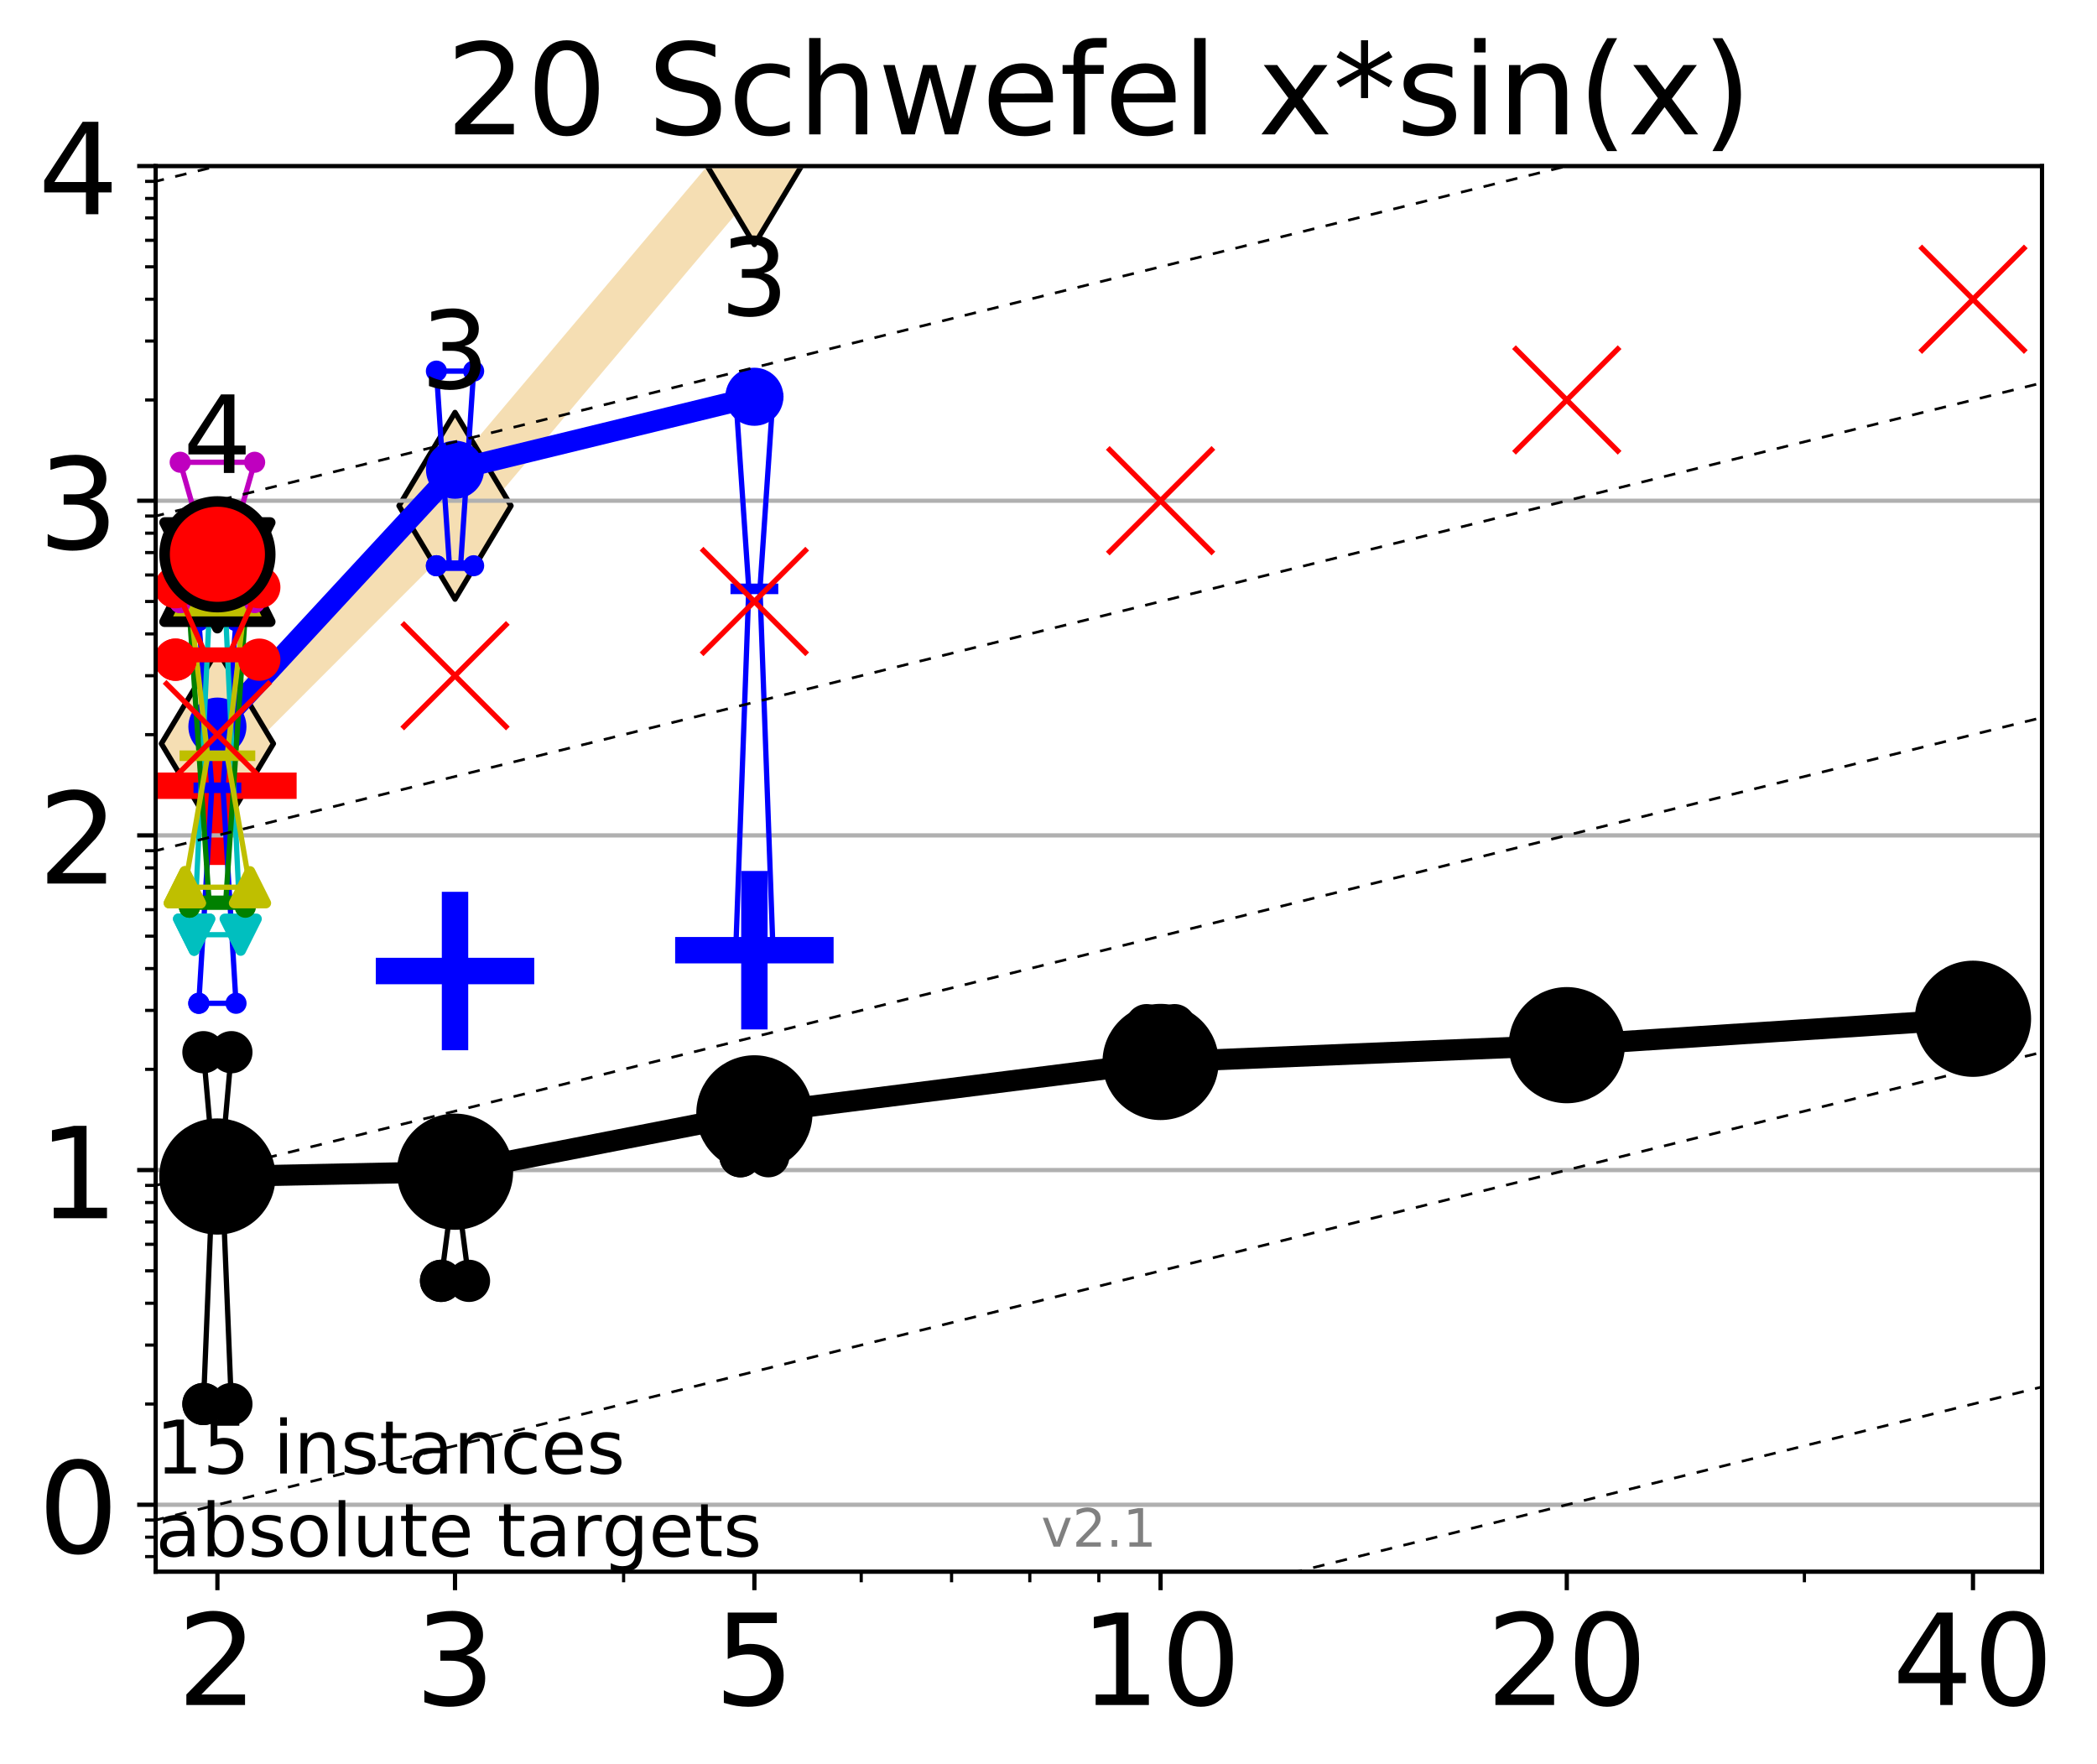 <?xml version="1.0" encoding="utf-8" standalone="no"?>
<!DOCTYPE svg PUBLIC "-//W3C//DTD SVG 1.1//EN"
  "http://www.w3.org/Graphics/SVG/1.1/DTD/svg11.dtd">
<!-- Created with matplotlib (http://matplotlib.org/) -->
<svg height="334pt" version="1.1" viewBox="0 0 397 334" width="397pt" xmlns="http://www.w3.org/2000/svg" xmlns:xlink="http://www.w3.org/1999/xlink">
 <defs>
  <style type="text/css">
*{stroke-linecap:butt;stroke-linejoin:round;}
  </style>
 </defs>
 <g id="figure_1">
  <g id="patch_1">
   <path d="M 0 334.976 
L 397.29 334.976 
L 397.29 0 
L 0 0 
z
" style="fill:#ffffff;"/>
  </g>
  <g id="axes_1">
   <g id="patch_2">
    <path d="M 29.47 297.548 
L 386.59 297.548 
L 386.59 31.436 
L 29.47 31.436 
z
" style="fill:#ffffff;"/>
   </g>
   <g id="line2d_1">
    <path clip-path="url(#p711be4e622)" d="M 41.159 140.786 
L 86.144 95.758 
L 142.818 28.611 
L 192.149 -1 
" style="fill:none;stroke:#f5deb3;stroke-linecap:square;stroke-width:10;"/>
    <defs>
     <path d="M -0 17.678 
L 10.607 0 
L 0 -17.678 
L -10.607 -0 
z
" id="m82780ec9e7" style="stroke:#000000;stroke-linejoin:miter;"/>
    </defs>
    <g clip-path="url(#p711be4e622)">
     <use style="fill:#f5deb3;stroke:#000000;stroke-linejoin:miter;" x="41.159" xlink:href="#m82780ec9e7" y="140.786"/>
     <use style="fill:#f5deb3;stroke:#000000;stroke-linejoin:miter;" x="86.144" xlink:href="#m82780ec9e7" y="95.758"/>
     <use style="fill:#f5deb3;stroke:#000000;stroke-linejoin:miter;" x="142.818" xlink:href="#m82780ec9e7" y="28.611"/>
     <use style="fill:#f5deb3;stroke:#000000;stroke-linejoin:miter;" x="192.149" xlink:href="#m82780ec9e7" y="-1"/>
    </g>
   </g>
   <g id="line2d_2">
    <defs>
     <path d="M -15 0 
L 15 0 
M 0 15 
L 0 -15 
" id="mf7fb0035e1" style="stroke:#ff0000;stroke-width:5;"/>
    </defs>
    <g clip-path="url(#p711be4e622)">
     <use style="fill:#ff0000;stroke:#ff0000;stroke-width:5;" x="41.159" xlink:href="#mf7fb0035e1" y="148.751"/>
    </g>
   </g>
   <g id="line2d_3">
    <defs>
     <path d="M -15 0 
L 15 0 
M 0 15 
L 0 -15 
" id="mbab2734f6f" style="stroke:#0000ff;stroke-width:5;"/>
    </defs>
    <g clip-path="url(#p711be4e622)">
     <use style="fill:#0000ff;stroke:#0000ff;stroke-width:5;" x="86.144" xlink:href="#mbab2734f6f" y="183.832"/>
    </g>
   </g>
   <g id="line2d_4">
    <g clip-path="url(#p711be4e622)">
     <use style="fill:#0000ff;stroke:#0000ff;stroke-width:5;" x="142.818" xlink:href="#mbab2734f6f" y="179.885"/>
    </g>
   </g>
   <g id="matplotlib.axis_1">
    <g id="xtick_1">
     <g id="line2d_5">
      <defs>
       <path d="M 0 0 
L 0 3.5 
" id="m89df84e143" style="stroke:#000000;stroke-width:0.8;"/>
      </defs>
      <g>
       <use style="stroke:#000000;stroke-width:0.8;" x="41.159" xlink:href="#m89df84e143" y="297.548"/>
      </g>
     </g>
     <g id="text_1">
      <!-- 2 -->
      <defs>
       <path d="M 19.188 8.297 
L 53.609 8.297 
L 53.609 0 
L 7.328 0 
L 7.328 8.297 
Q 12.938 14.109 22.625 23.891 
Q 32.328 33.688 34.812 36.531 
Q 39.547 41.844 41.422 45.531 
Q 43.312 49.219 43.312 52.781 
Q 43.312 58.594 39.234 62.25 
Q 35.156 65.922 28.609 65.922 
Q 23.969 65.922 18.812 64.312 
Q 13.672 62.703 7.812 59.422 
L 7.812 69.391 
Q 13.766 71.781 18.938 73 
Q 24.125 74.219 28.422 74.219 
Q 39.75 74.219 46.484 68.547 
Q 53.219 62.891 53.219 53.422 
Q 53.219 48.922 51.531 44.891 
Q 49.859 40.875 45.406 35.406 
Q 44.188 33.984 37.641 27.219 
Q 31.109 20.453 19.188 8.297 
" id="DejaVuSans-32"/>
      </defs>
      <g transform="translate(33.524 322.784)scale(0.24 -0.24)">
       <use xlink:href="#DejaVuSans-32"/>
      </g>
     </g>
    </g>
    <g id="xtick_2">
     <g id="line2d_6">
      <g>
       <use style="stroke:#000000;stroke-width:0.8;" x="86.144" xlink:href="#m89df84e143" y="297.548"/>
      </g>
     </g>
     <g id="text_2">
      <!-- 3 -->
      <defs>
       <path d="M 40.578 39.312 
Q 47.656 37.797 51.625 33 
Q 55.609 28.219 55.609 21.188 
Q 55.609 10.406 48.188 4.484 
Q 40.766 -1.422 27.094 -1.422 
Q 22.516 -1.422 17.656 -0.516 
Q 12.797 0.391 7.625 2.203 
L 7.625 11.719 
Q 11.719 9.328 16.594 8.109 
Q 21.484 6.891 26.812 6.891 
Q 36.078 6.891 40.938 10.547 
Q 45.797 14.203 45.797 21.188 
Q 45.797 27.641 41.281 31.266 
Q 36.766 34.906 28.719 34.906 
L 20.219 34.906 
L 20.219 43.016 
L 29.109 43.016 
Q 36.375 43.016 40.234 45.922 
Q 44.094 48.828 44.094 54.297 
Q 44.094 59.906 40.109 62.906 
Q 36.141 65.922 28.719 65.922 
Q 24.656 65.922 20.016 65.031 
Q 15.375 64.156 9.812 62.312 
L 9.812 71.094 
Q 15.438 72.656 20.344 73.438 
Q 25.25 74.219 29.594 74.219 
Q 40.828 74.219 47.359 69.109 
Q 53.906 64.016 53.906 55.328 
Q 53.906 49.266 50.438 45.094 
Q 46.969 40.922 40.578 39.312 
" id="DejaVuSans-33"/>
      </defs>
      <g transform="translate(78.509 322.784)scale(0.24 -0.24)">
       <use xlink:href="#DejaVuSans-33"/>
      </g>
     </g>
    </g>
    <g id="xtick_3">
     <g id="line2d_7">
      <g>
       <use style="stroke:#000000;stroke-width:0.8;" x="142.818" xlink:href="#m89df84e143" y="297.548"/>
      </g>
     </g>
     <g id="text_3">
      <!-- 5 -->
      <defs>
       <path d="M 10.797 72.906 
L 49.516 72.906 
L 49.516 64.594 
L 19.828 64.594 
L 19.828 46.734 
Q 21.969 47.469 24.109 47.828 
Q 26.266 48.188 28.422 48.188 
Q 40.625 48.188 47.75 41.5 
Q 54.891 34.812 54.891 23.391 
Q 54.891 11.625 47.562 5.094 
Q 40.234 -1.422 26.906 -1.422 
Q 22.312 -1.422 17.547 -0.641 
Q 12.797 0.141 7.719 1.703 
L 7.719 11.625 
Q 12.109 9.234 16.797 8.062 
Q 21.484 6.891 26.703 6.891 
Q 35.156 6.891 40.078 11.328 
Q 45.016 15.766 45.016 23.391 
Q 45.016 31 40.078 35.438 
Q 35.156 39.891 26.703 39.891 
Q 22.75 39.891 18.812 39.016 
Q 14.891 38.141 10.797 36.281 
z
" id="DejaVuSans-35"/>
      </defs>
      <g transform="translate(135.183 322.784)scale(0.24 -0.24)">
       <use xlink:href="#DejaVuSans-35"/>
      </g>
     </g>
    </g>
    <g id="xtick_4">
     <g id="line2d_8">
      <g>
       <use style="stroke:#000000;stroke-width:0.8;" x="219.719" xlink:href="#m89df84e143" y="297.548"/>
      </g>
     </g>
     <g id="text_4">
      <!-- 10 -->
      <defs>
       <path d="M 12.406 8.297 
L 28.516 8.297 
L 28.516 63.922 
L 10.984 60.406 
L 10.984 69.391 
L 28.422 72.906 
L 38.281 72.906 
L 38.281 8.297 
L 54.391 8.297 
L 54.391 0 
L 12.406 0 
z
" id="DejaVuSans-31"/>
       <path d="M 31.781 66.406 
Q 24.172 66.406 20.328 58.906 
Q 16.5 51.422 16.5 36.375 
Q 16.5 21.391 20.328 13.891 
Q 24.172 6.391 31.781 6.391 
Q 39.453 6.391 43.281 13.891 
Q 47.125 21.391 47.125 36.375 
Q 47.125 51.422 43.281 58.906 
Q 39.453 66.406 31.781 66.406 
M 31.781 74.219 
Q 44.047 74.219 50.516 64.516 
Q 56.984 54.828 56.984 36.375 
Q 56.984 17.969 50.516 8.266 
Q 44.047 -1.422 31.781 -1.422 
Q 19.531 -1.422 13.062 8.266 
Q 6.594 17.969 6.594 36.375 
Q 6.594 54.828 13.062 64.516 
Q 19.531 74.219 31.781 74.219 
" id="DejaVuSans-30"/>
      </defs>
      <g transform="translate(204.449 322.784)scale(0.24 -0.24)">
       <use xlink:href="#DejaVuSans-31"/>
       <use x="63.623" xlink:href="#DejaVuSans-30"/>
      </g>
     </g>
    </g>
    <g id="xtick_5">
     <g id="line2d_9">
      <g>
       <use style="stroke:#000000;stroke-width:0.8;" x="296.621" xlink:href="#m89df84e143" y="297.548"/>
      </g>
     </g>
     <g id="text_5">
      <!-- 20 -->
      <g transform="translate(281.351 322.784)scale(0.24 -0.24)">
       <use xlink:href="#DejaVuSans-32"/>
       <use x="63.623" xlink:href="#DejaVuSans-30"/>
      </g>
     </g>
    </g>
    <g id="xtick_6">
     <g id="line2d_10">
      <g>
       <use style="stroke:#000000;stroke-width:0.8;" x="373.522" xlink:href="#m89df84e143" y="297.548"/>
      </g>
     </g>
     <g id="text_6">
      <!-- 40 -->
      <defs>
       <path d="M 37.797 64.312 
L 12.891 25.391 
L 37.797 25.391 
z
M 35.203 72.906 
L 47.609 72.906 
L 47.609 25.391 
L 58.016 25.391 
L 58.016 17.188 
L 47.609 17.188 
L 47.609 0 
L 37.797 0 
L 37.797 17.188 
L 4.891 17.188 
L 4.891 26.703 
z
" id="DejaVuSans-34"/>
      </defs>
      <g transform="translate(358.252 322.784)scale(0.24 -0.24)">
       <use xlink:href="#DejaVuSans-34"/>
       <use x="63.623" xlink:href="#DejaVuSans-30"/>
      </g>
     </g>
    </g>
    <g id="xtick_7">
     <g id="line2d_11">
      <defs>
       <path d="M 0 0 
L 0 2 
" id="m597a321d2a" style="stroke:#000000;stroke-width:0.6;"/>
      </defs>
      <g>
       <use style="stroke:#000000;stroke-width:0.6;" x="41.159" xlink:href="#m597a321d2a" y="297.548"/>
      </g>
     </g>
    </g>
    <g id="xtick_8">
     <g id="line2d_12">
      <g>
       <use style="stroke:#000000;stroke-width:0.6;" x="86.144" xlink:href="#m597a321d2a" y="297.548"/>
      </g>
     </g>
    </g>
    <g id="xtick_9">
     <g id="line2d_13">
      <g>
       <use style="stroke:#000000;stroke-width:0.6;" x="118.061" xlink:href="#m597a321d2a" y="297.548"/>
      </g>
     </g>
    </g>
    <g id="xtick_10">
     <g id="line2d_14">
      <g>
       <use style="stroke:#000000;stroke-width:0.6;" x="142.818" xlink:href="#m597a321d2a" y="297.548"/>
      </g>
     </g>
    </g>
    <g id="xtick_11">
     <g id="line2d_15">
      <g>
       <use style="stroke:#000000;stroke-width:0.6;" x="163.045" xlink:href="#m597a321d2a" y="297.548"/>
      </g>
     </g>
    </g>
    <g id="xtick_12">
     <g id="line2d_16">
      <g>
       <use style="stroke:#000000;stroke-width:0.6;" x="180.148" xlink:href="#m597a321d2a" y="297.548"/>
      </g>
     </g>
    </g>
    <g id="xtick_13">
     <g id="line2d_17">
      <g>
       <use style="stroke:#000000;stroke-width:0.6;" x="194.962" xlink:href="#m597a321d2a" y="297.548"/>
      </g>
     </g>
    </g>
    <g id="xtick_14">
     <g id="line2d_18">
      <g>
       <use style="stroke:#000000;stroke-width:0.6;" x="208.03" xlink:href="#m597a321d2a" y="297.548"/>
      </g>
     </g>
    </g>
    <g id="xtick_15">
     <g id="line2d_19">
      <g>
       <use style="stroke:#000000;stroke-width:0.6;" x="296.621" xlink:href="#m597a321d2a" y="297.548"/>
      </g>
     </g>
    </g>
    <g id="xtick_16">
     <g id="line2d_20">
      <g>
       <use style="stroke:#000000;stroke-width:0.6;" x="341.605" xlink:href="#m597a321d2a" y="297.548"/>
      </g>
     </g>
    </g>
    <g id="xtick_17">
     <g id="line2d_21">
      <g>
       <use style="stroke:#000000;stroke-width:0.6;" x="373.522" xlink:href="#m597a321d2a" y="297.548"/>
      </g>
     </g>
    </g>
   </g>
   <g id="matplotlib.axis_2">
    <g id="ytick_1">
     <g id="line2d_22">
      <path clip-path="url(#p711be4e622)" d="M 29.47 284.876 
L 386.59 284.876 
" style="fill:none;stroke:#b0b0b0;stroke-linecap:square;stroke-width:0.8;"/>
     </g>
     <g id="line2d_23">
      <defs>
       <path d="M 0 0 
L -3.5 0 
" id="m78b305fa85" style="stroke:#000000;stroke-width:0.8;"/>
      </defs>
      <g>
       <use style="stroke:#000000;stroke-width:0.8;" x="29.47" xlink:href="#m78b305fa85" y="284.876"/>
      </g>
     </g>
     <g id="text_7">
      <!-- 0 -->
      <g transform="translate(7.2 293.994)scale(0.24 -0.24)">
       <use xlink:href="#DejaVuSans-30"/>
      </g>
     </g>
    </g>
    <g id="ytick_2">
     <g id="line2d_24">
      <path clip-path="url(#p711be4e622)" d="M 29.47 221.516 
L 386.59 221.516 
" style="fill:none;stroke:#b0b0b0;stroke-linecap:square;stroke-width:0.8;"/>
     </g>
     <g id="line2d_25">
      <g>
       <use style="stroke:#000000;stroke-width:0.8;" x="29.47" xlink:href="#m78b305fa85" y="221.516"/>
      </g>
     </g>
     <g id="text_8">
      <!-- 1 -->
      <g transform="translate(7.2 230.634)scale(0.24 -0.24)">
       <use xlink:href="#DejaVuSans-31"/>
      </g>
     </g>
    </g>
    <g id="ytick_3">
     <g id="line2d_26">
      <path clip-path="url(#p711be4e622)" d="M 29.47 158.156 
L 386.59 158.156 
" style="fill:none;stroke:#b0b0b0;stroke-linecap:square;stroke-width:0.8;"/>
     </g>
     <g id="line2d_27">
      <g>
       <use style="stroke:#000000;stroke-width:0.8;" x="29.47" xlink:href="#m78b305fa85" y="158.156"/>
      </g>
     </g>
     <g id="text_9">
      <!-- 2 -->
      <g transform="translate(7.2 167.274)scale(0.24 -0.24)">
       <use xlink:href="#DejaVuSans-32"/>
      </g>
     </g>
    </g>
    <g id="ytick_4">
     <g id="line2d_28">
      <path clip-path="url(#p711be4e622)" d="M 29.47 94.796 
L 386.59 94.796 
" style="fill:none;stroke:#b0b0b0;stroke-linecap:square;stroke-width:0.8;"/>
     </g>
     <g id="line2d_29">
      <g>
       <use style="stroke:#000000;stroke-width:0.8;" x="29.47" xlink:href="#m78b305fa85" y="94.796"/>
      </g>
     </g>
     <g id="text_10">
      <!-- 3 -->
      <g transform="translate(7.2 103.914)scale(0.24 -0.24)">
       <use xlink:href="#DejaVuSans-33"/>
      </g>
     </g>
    </g>
    <g id="ytick_5">
     <g id="line2d_30">
      <path clip-path="url(#p711be4e622)" d="M 29.47 31.436 
L 386.59 31.436 
" style="fill:none;stroke:#b0b0b0;stroke-linecap:square;stroke-width:0.8;"/>
     </g>
     <g id="line2d_31">
      <g>
       <use style="stroke:#000000;stroke-width:0.8;" x="29.47" xlink:href="#m78b305fa85" y="31.436"/>
      </g>
     </g>
     <g id="text_11">
      <!-- 4 -->
      <g transform="translate(7.2 40.554)scale(0.24 -0.24)">
       <use xlink:href="#DejaVuSans-34"/>
      </g>
     </g>
    </g>
    <g id="ytick_6">
     <g id="line2d_32">
      <defs>
       <path d="M 0 0 
L -2 0 
" id="me314eaecdb" style="stroke:#000000;stroke-width:0.6;"/>
      </defs>
      <g>
       <use style="stroke:#000000;stroke-width:0.6;" x="29.47" xlink:href="#me314eaecdb" y="294.691"/>
      </g>
     </g>
    </g>
    <g id="ytick_7">
     <g id="line2d_33">
      <g>
       <use style="stroke:#000000;stroke-width:0.6;" x="29.47" xlink:href="#me314eaecdb" y="291.016"/>
      </g>
     </g>
    </g>
    <g id="ytick_8">
     <g id="line2d_34">
      <g>
       <use style="stroke:#000000;stroke-width:0.6;" x="29.47" xlink:href="#me314eaecdb" y="287.775"/>
      </g>
     </g>
    </g>
    <g id="ytick_9">
     <g id="line2d_35">
      <g>
       <use style="stroke:#000000;stroke-width:0.6;" x="29.47" xlink:href="#me314eaecdb" y="265.803"/>
      </g>
     </g>
    </g>
    <g id="ytick_10">
     <g id="line2d_36">
      <g>
       <use style="stroke:#000000;stroke-width:0.6;" x="29.47" xlink:href="#me314eaecdb" y="254.646"/>
      </g>
     </g>
    </g>
    <g id="ytick_11">
     <g id="line2d_37">
      <g>
       <use style="stroke:#000000;stroke-width:0.6;" x="29.47" xlink:href="#me314eaecdb" y="246.73"/>
      </g>
     </g>
    </g>
    <g id="ytick_12">
     <g id="line2d_38">
      <g>
       <use style="stroke:#000000;stroke-width:0.6;" x="29.47" xlink:href="#me314eaecdb" y="240.59"/>
      </g>
     </g>
    </g>
    <g id="ytick_13">
     <g id="line2d_39">
      <g>
       <use style="stroke:#000000;stroke-width:0.6;" x="29.47" xlink:href="#me314eaecdb" y="235.573"/>
      </g>
     </g>
    </g>
    <g id="ytick_14">
     <g id="line2d_40">
      <g>
       <use style="stroke:#000000;stroke-width:0.6;" x="29.47" xlink:href="#me314eaecdb" y="231.331"/>
      </g>
     </g>
    </g>
    <g id="ytick_15">
     <g id="line2d_41">
      <g>
       <use style="stroke:#000000;stroke-width:0.6;" x="29.47" xlink:href="#me314eaecdb" y="227.656"/>
      </g>
     </g>
    </g>
    <g id="ytick_16">
     <g id="line2d_42">
      <g>
       <use style="stroke:#000000;stroke-width:0.6;" x="29.47" xlink:href="#me314eaecdb" y="224.415"/>
      </g>
     </g>
    </g>
    <g id="ytick_17">
     <g id="line2d_43">
      <g>
       <use style="stroke:#000000;stroke-width:0.6;" x="29.47" xlink:href="#me314eaecdb" y="202.443"/>
      </g>
     </g>
    </g>
    <g id="ytick_18">
     <g id="line2d_44">
      <g>
       <use style="stroke:#000000;stroke-width:0.6;" x="29.47" xlink:href="#me314eaecdb" y="191.286"/>
      </g>
     </g>
    </g>
    <g id="ytick_19">
     <g id="line2d_45">
      <g>
       <use style="stroke:#000000;stroke-width:0.6;" x="29.47" xlink:href="#me314eaecdb" y="183.37"/>
      </g>
     </g>
    </g>
    <g id="ytick_20">
     <g id="line2d_46">
      <g>
       <use style="stroke:#000000;stroke-width:0.6;" x="29.47" xlink:href="#me314eaecdb" y="177.23"/>
      </g>
     </g>
    </g>
    <g id="ytick_21">
     <g id="line2d_47">
      <g>
       <use style="stroke:#000000;stroke-width:0.6;" x="29.47" xlink:href="#me314eaecdb" y="172.213"/>
      </g>
     </g>
    </g>
    <g id="ytick_22">
     <g id="line2d_48">
      <g>
       <use style="stroke:#000000;stroke-width:0.6;" x="29.47" xlink:href="#me314eaecdb" y="167.971"/>
      </g>
     </g>
    </g>
    <g id="ytick_23">
     <g id="line2d_49">
      <g>
       <use style="stroke:#000000;stroke-width:0.6;" x="29.47" xlink:href="#me314eaecdb" y="164.296"/>
      </g>
     </g>
    </g>
    <g id="ytick_24">
     <g id="line2d_50">
      <g>
       <use style="stroke:#000000;stroke-width:0.6;" x="29.47" xlink:href="#me314eaecdb" y="161.055"/>
      </g>
     </g>
    </g>
    <g id="ytick_25">
     <g id="line2d_51">
      <g>
       <use style="stroke:#000000;stroke-width:0.6;" x="29.47" xlink:href="#me314eaecdb" y="139.083"/>
      </g>
     </g>
    </g>
    <g id="ytick_26">
     <g id="line2d_52">
      <g>
       <use style="stroke:#000000;stroke-width:0.6;" x="29.47" xlink:href="#me314eaecdb" y="127.926"/>
      </g>
     </g>
    </g>
    <g id="ytick_27">
     <g id="line2d_53">
      <g>
       <use style="stroke:#000000;stroke-width:0.6;" x="29.47" xlink:href="#me314eaecdb" y="120.01"/>
      </g>
     </g>
    </g>
    <g id="ytick_28">
     <g id="line2d_54">
      <g>
       <use style="stroke:#000000;stroke-width:0.6;" x="29.47" xlink:href="#me314eaecdb" y="113.87"/>
      </g>
     </g>
    </g>
    <g id="ytick_29">
     <g id="line2d_55">
      <g>
       <use style="stroke:#000000;stroke-width:0.6;" x="29.47" xlink:href="#me314eaecdb" y="108.853"/>
      </g>
     </g>
    </g>
    <g id="ytick_30">
     <g id="line2d_56">
      <g>
       <use style="stroke:#000000;stroke-width:0.6;" x="29.47" xlink:href="#me314eaecdb" y="104.611"/>
      </g>
     </g>
    </g>
    <g id="ytick_31">
     <g id="line2d_57">
      <g>
       <use style="stroke:#000000;stroke-width:0.6;" x="29.47" xlink:href="#me314eaecdb" y="100.936"/>
      </g>
     </g>
    </g>
    <g id="ytick_32">
     <g id="line2d_58">
      <g>
       <use style="stroke:#000000;stroke-width:0.6;" x="29.47" xlink:href="#me314eaecdb" y="97.695"/>
      </g>
     </g>
    </g>
    <g id="ytick_33">
     <g id="line2d_59">
      <g>
       <use style="stroke:#000000;stroke-width:0.6;" x="29.47" xlink:href="#me314eaecdb" y="75.723"/>
      </g>
     </g>
    </g>
    <g id="ytick_34">
     <g id="line2d_60">
      <g>
       <use style="stroke:#000000;stroke-width:0.6;" x="29.47" xlink:href="#me314eaecdb" y="64.566"/>
      </g>
     </g>
    </g>
    <g id="ytick_35">
     <g id="line2d_61">
      <g>
       <use style="stroke:#000000;stroke-width:0.6;" x="29.47" xlink:href="#me314eaecdb" y="56.65"/>
      </g>
     </g>
    </g>
    <g id="ytick_36">
     <g id="line2d_62">
      <g>
       <use style="stroke:#000000;stroke-width:0.6;" x="29.47" xlink:href="#me314eaecdb" y="50.51"/>
      </g>
     </g>
    </g>
    <g id="ytick_37">
     <g id="line2d_63">
      <g>
       <use style="stroke:#000000;stroke-width:0.6;" x="29.47" xlink:href="#me314eaecdb" y="45.493"/>
      </g>
     </g>
    </g>
    <g id="ytick_38">
     <g id="line2d_64">
      <g>
       <use style="stroke:#000000;stroke-width:0.6;" x="29.47" xlink:href="#me314eaecdb" y="41.251"/>
      </g>
     </g>
    </g>
    <g id="ytick_39">
     <g id="line2d_65">
      <g>
       <use style="stroke:#000000;stroke-width:0.6;" x="29.47" xlink:href="#me314eaecdb" y="37.576"/>
      </g>
     </g>
    </g>
    <g id="ytick_40">
     <g id="line2d_66">
      <g>
       <use style="stroke:#000000;stroke-width:0.6;" x="29.47" xlink:href="#me314eaecdb" y="34.335"/>
      </g>
     </g>
    </g>
   </g>
   <g id="line2d_67">
    <path clip-path="url(#p711be4e622)" d="M 38.516 265.803 
L 40.366 220.174 
L 38.516 199.202 
L 43.803 199.202 
L 41.952 220.174 
L 43.803 265.803 
L 38.516 265.803 
" style="fill:none;stroke:#000000;stroke-linecap:square;"/>
   </g>
   <g id="line2d_68">
    <path clip-path="url(#p711be4e622)" d="M 38.516 265.803 
L 43.803 265.803 
L 43.803 199.202 
L 38.516 199.202 
L 38.516 265.803 
" style="fill:none;"/>
    <defs>
     <path d="M 0 3 
C 0.796 3 1.559 2.684 2.121 2.121 
C 2.684 1.559 3 0.796 3 0 
C 3 -0.796 2.684 -1.559 2.121 -2.121 
C 1.559 -2.684 0.796 -3 0 -3 
C -0.796 -3 -1.559 -2.684 -2.121 -2.121 
C -2.684 -1.559 -3 -0.796 -3 0 
C -3 0.796 -2.684 1.559 -2.121 2.121 
C -1.559 2.684 -0.796 3 0 3 
z
" id="me9f31a9ca2" style="stroke:#000000;stroke-width:2;"/>
    </defs>
    <g clip-path="url(#p711be4e622)">
     <use style="stroke:#000000;stroke-width:2;" x="38.516" xlink:href="#me9f31a9ca2" y="265.803"/>
     <use style="stroke:#000000;stroke-width:2;" x="43.803" xlink:href="#me9f31a9ca2" y="265.803"/>
     <use style="stroke:#000000;stroke-width:2;" x="43.803" xlink:href="#me9f31a9ca2" y="199.202"/>
     <use style="stroke:#000000;stroke-width:2;" x="38.516" xlink:href="#me9f31a9ca2" y="199.202"/>
     <use style="stroke:#000000;stroke-width:2;" x="38.516" xlink:href="#me9f31a9ca2" y="265.803"/>
    </g>
   </g>
   <g id="line2d_69">
    <path clip-path="url(#p711be4e622)" d="M 38.516 220.174 
L 43.803 220.174 
" style="fill:none;stroke:#000000;stroke-linecap:square;stroke-width:2;"/>
   </g>
   <g id="line2d_70">
    <path clip-path="url(#p711be4e622)" d="M 83.5 242.488 
L 85.351 228.236 
L 83.5 219.74 
L 88.787 219.74 
L 86.937 228.236 
L 88.787 242.488 
L 83.5 242.488 
" style="fill:none;stroke:#000000;stroke-linecap:square;"/>
   </g>
   <g id="line2d_71">
    <path clip-path="url(#p711be4e622)" d="M 83.5 242.488 
L 88.787 242.488 
L 88.787 219.74 
L 83.5 219.74 
L 83.5 242.488 
" style="fill:none;"/>
    <g clip-path="url(#p711be4e622)">
     <use style="stroke:#000000;stroke-width:2;" x="83.5" xlink:href="#me9f31a9ca2" y="242.488"/>
     <use style="stroke:#000000;stroke-width:2;" x="88.787" xlink:href="#me9f31a9ca2" y="242.488"/>
     <use style="stroke:#000000;stroke-width:2;" x="88.787" xlink:href="#me9f31a9ca2" y="219.74"/>
     <use style="stroke:#000000;stroke-width:2;" x="83.5" xlink:href="#me9f31a9ca2" y="219.74"/>
     <use style="stroke:#000000;stroke-width:2;" x="83.5" xlink:href="#me9f31a9ca2" y="242.488"/>
    </g>
   </g>
   <g id="line2d_72">
    <path clip-path="url(#p711be4e622)" d="M 83.5 228.236 
L 88.787 228.236 
" style="fill:none;stroke:#000000;stroke-linecap:square;stroke-width:2;"/>
   </g>
   <g id="line2d_73">
    <path clip-path="url(#p711be4e622)" d="M 140.174 218.894 
L 142.025 215.597 
L 140.174 212.654 
L 145.461 212.654 
L 143.611 215.597 
L 145.461 218.894 
L 140.174 218.894 
" style="fill:none;stroke:#000000;stroke-linecap:square;"/>
   </g>
   <g id="line2d_74">
    <path clip-path="url(#p711be4e622)" d="M 140.174 218.894 
L 145.461 218.894 
L 145.461 212.654 
L 140.174 212.654 
L 140.174 218.894 
" style="fill:none;"/>
    <g clip-path="url(#p711be4e622)">
     <use style="stroke:#000000;stroke-width:2;" x="140.174" xlink:href="#me9f31a9ca2" y="218.894"/>
     <use style="stroke:#000000;stroke-width:2;" x="145.461" xlink:href="#me9f31a9ca2" y="218.894"/>
     <use style="stroke:#000000;stroke-width:2;" x="145.461" xlink:href="#me9f31a9ca2" y="212.654"/>
     <use style="stroke:#000000;stroke-width:2;" x="140.174" xlink:href="#me9f31a9ca2" y="212.654"/>
     <use style="stroke:#000000;stroke-width:2;" x="140.174" xlink:href="#me9f31a9ca2" y="218.894"/>
    </g>
   </g>
   <g id="line2d_75">
    <path clip-path="url(#p711be4e622)" d="M 140.174 215.597 
L 145.461 215.597 
" style="fill:none;stroke:#000000;stroke-linecap:square;stroke-width:2;"/>
   </g>
   <g id="line2d_76">
    <path clip-path="url(#p711be4e622)" d="M 217.076 204.887 
L 218.926 198.597 
L 217.076 194.083 
L 222.363 194.083 
L 220.512 198.597 
L 222.363 204.887 
L 217.076 204.887 
" style="fill:none;stroke:#000000;stroke-linecap:square;"/>
   </g>
   <g id="line2d_77">
    <path clip-path="url(#p711be4e622)" d="M 217.076 204.887 
L 222.363 204.887 
L 222.363 194.083 
L 217.076 194.083 
L 217.076 204.887 
" style="fill:none;"/>
    <g clip-path="url(#p711be4e622)">
     <use style="stroke:#000000;stroke-width:2;" x="217.076" xlink:href="#me9f31a9ca2" y="204.887"/>
     <use style="stroke:#000000;stroke-width:2;" x="222.363" xlink:href="#me9f31a9ca2" y="204.887"/>
     <use style="stroke:#000000;stroke-width:2;" x="222.363" xlink:href="#me9f31a9ca2" y="194.083"/>
     <use style="stroke:#000000;stroke-width:2;" x="217.076" xlink:href="#me9f31a9ca2" y="194.083"/>
     <use style="stroke:#000000;stroke-width:2;" x="217.076" xlink:href="#me9f31a9ca2" y="204.887"/>
    </g>
   </g>
   <g id="line2d_78">
    <path clip-path="url(#p711be4e622)" d="M 217.076 198.597 
L 222.363 198.597 
" style="fill:none;stroke:#000000;stroke-linecap:square;stroke-width:2;"/>
   </g>
   <g id="line2d_79">
    <path clip-path="url(#p711be4e622)" d="M 293.977 199.946 
L 295.828 199.448 
L 293.977 196.635 
L 299.264 196.635 
L 297.414 199.448 
L 299.264 199.946 
L 293.977 199.946 
" style="fill:none;stroke:#000000;stroke-linecap:square;"/>
   </g>
   <g id="line2d_80">
    <path clip-path="url(#p711be4e622)" d="M 293.977 199.946 
L 299.264 199.946 
L 299.264 196.635 
L 293.977 196.635 
L 293.977 199.946 
" style="fill:none;"/>
    <g clip-path="url(#p711be4e622)">
     <use style="stroke:#000000;stroke-width:2;" x="293.977" xlink:href="#me9f31a9ca2" y="199.946"/>
     <use style="stroke:#000000;stroke-width:2;" x="299.264" xlink:href="#me9f31a9ca2" y="199.946"/>
     <use style="stroke:#000000;stroke-width:2;" x="299.264" xlink:href="#me9f31a9ca2" y="196.635"/>
     <use style="stroke:#000000;stroke-width:2;" x="293.977" xlink:href="#me9f31a9ca2" y="196.635"/>
     <use style="stroke:#000000;stroke-width:2;" x="293.977" xlink:href="#me9f31a9ca2" y="199.946"/>
    </g>
   </g>
   <g id="line2d_81">
    <path clip-path="url(#p711be4e622)" d="M 293.977 199.448 
L 299.264 199.448 
" style="fill:none;stroke:#000000;stroke-linecap:square;stroke-width:2;"/>
   </g>
   <g id="line2d_82">
    <path clip-path="url(#p711be4e622)" d="M 370.879 194.441 
L 372.729 191.171 
L 370.879 191.012 
L 376.166 191.012 
L 374.316 191.171 
L 376.166 194.441 
L 370.879 194.441 
" style="fill:none;stroke:#000000;stroke-linecap:square;"/>
   </g>
   <g id="line2d_83">
    <path clip-path="url(#p711be4e622)" d="M 370.879 194.441 
L 376.166 194.441 
L 376.166 191.012 
L 370.879 191.012 
L 370.879 194.441 
" style="fill:none;"/>
    <g clip-path="url(#p711be4e622)">
     <use style="stroke:#000000;stroke-width:2;" x="370.879" xlink:href="#me9f31a9ca2" y="194.441"/>
     <use style="stroke:#000000;stroke-width:2;" x="376.166" xlink:href="#me9f31a9ca2" y="194.441"/>
     <use style="stroke:#000000;stroke-width:2;" x="376.166" xlink:href="#me9f31a9ca2" y="191.012"/>
     <use style="stroke:#000000;stroke-width:2;" x="370.879" xlink:href="#me9f31a9ca2" y="191.012"/>
     <use style="stroke:#000000;stroke-width:2;" x="370.879" xlink:href="#me9f31a9ca2" y="194.441"/>
    </g>
   </g>
   <g id="line2d_84">
    <path clip-path="url(#p711be4e622)" d="M 370.879 191.171 
L 376.166 191.171 
" style="fill:none;stroke:#000000;stroke-linecap:square;stroke-width:2;"/>
   </g>
   <g id="line2d_85">
    <path clip-path="url(#p711be4e622)" d="M 41.159 222.735 
L 86.144 221.824 
" style="fill:none;stroke:#000000;stroke-linecap:square;stroke-width:4;"/>
   </g>
   <g id="line2d_86">
    <path clip-path="url(#p711be4e622)" d="M 86.144 221.824 
L 142.818 210.778 
" style="fill:none;stroke:#000000;stroke-linecap:square;stroke-width:4;"/>
   </g>
   <g id="line2d_87">
    <path clip-path="url(#p711be4e622)" d="M 142.818 210.778 
L 219.719 201.048 
" style="fill:none;stroke:#000000;stroke-linecap:square;stroke-width:4;"/>
   </g>
   <g id="line2d_88">
    <path clip-path="url(#p711be4e622)" d="M 219.719 201.048 
L 296.621 197.869 
" style="fill:none;stroke:#000000;stroke-linecap:square;stroke-width:4;"/>
   </g>
   <g id="line2d_89">
    <path clip-path="url(#p711be4e622)" d="M 296.621 197.869 
L 373.522 192.87 
" style="fill:none;stroke:#000000;stroke-linecap:square;stroke-width:4;"/>
   </g>
   <g id="line2d_90">
    <path clip-path="url(#p711be4e622)" d="M 41.159 222.735 
L 86.144 221.824 
L 142.818 210.778 
L 219.719 201.048 
L 296.621 197.869 
L 373.522 192.87 
" style="fill:none;"/>
    <defs>
     <path d="M 0 10 
C 2.652 10 5.196 8.946 7.071 7.071 
C 8.946 5.196 10 2.652 10 0 
C 10 -2.652 8.946 -5.196 7.071 -7.071 
C 5.196 -8.946 2.652 -10 0 -10 
C -2.652 -10 -5.196 -8.946 -7.071 -7.071 
C -8.946 -5.196 -10 -2.652 -10 0 
C -10 2.652 -8.946 5.196 -7.071 7.071 
C -5.196 8.946 -2.652 10 0 10 
z
" id="mb11b453ef3" style="stroke:#000000;stroke-width:2;"/>
    </defs>
    <g clip-path="url(#p711be4e622)">
     <use style="stroke:#000000;stroke-width:2;" x="41.159" xlink:href="#mb11b453ef3" y="222.735"/>
     <use style="stroke:#000000;stroke-width:2;" x="86.144" xlink:href="#mb11b453ef3" y="221.824"/>
     <use style="stroke:#000000;stroke-width:2;" x="142.818" xlink:href="#mb11b453ef3" y="210.778"/>
     <use style="stroke:#000000;stroke-width:2;" x="219.719" xlink:href="#mb11b453ef3" y="201.048"/>
     <use style="stroke:#000000;stroke-width:2;" x="296.621" xlink:href="#mb11b453ef3" y="197.869"/>
     <use style="stroke:#000000;stroke-width:2;" x="373.522" xlink:href="#mb11b453ef3" y="192.87"/>
    </g>
   </g>
   <g id="line2d_91">
    <path clip-path="url(#p711be4e622)" d="M 37.635 189.943 
L 40.102 149.144 
L 37.635 117.512 
L 44.684 117.512 
L 42.217 149.144 
L 44.684 189.943 
L 37.635 189.943 
" style="fill:none;stroke:#0000ff;stroke-linecap:square;"/>
   </g>
   <g id="line2d_92">
    <path clip-path="url(#p711be4e622)" d="M 37.635 189.943 
L 44.684 189.943 
L 44.684 117.512 
L 37.635 117.512 
L 37.635 189.943 
" style="fill:none;"/>
    <defs>
     <path d="M 0 1.5 
C 0.398 1.5 0.779 1.342 1.061 1.061 
C 1.342 0.779 1.5 0.398 1.5 0 
C 1.5 -0.398 1.342 -0.779 1.061 -1.061 
C 0.779 -1.342 0.398 -1.5 0 -1.5 
C -0.398 -1.5 -0.779 -1.342 -1.061 -1.061 
C -1.342 -0.779 -1.5 -0.398 -1.5 0 
C -1.5 0.398 -1.342 0.779 -1.061 1.061 
C -0.779 1.342 -0.398 1.5 0 1.5 
z
" id="m4a6566a2a8" style="stroke:#0000ff;"/>
    </defs>
    <g clip-path="url(#p711be4e622)">
     <use style="fill:#0000ff;stroke:#0000ff;" x="37.635" xlink:href="#m4a6566a2a8" y="189.943"/>
     <use style="fill:#0000ff;stroke:#0000ff;" x="44.684" xlink:href="#m4a6566a2a8" y="189.943"/>
     <use style="fill:#0000ff;stroke:#0000ff;" x="44.684" xlink:href="#m4a6566a2a8" y="117.512"/>
     <use style="fill:#0000ff;stroke:#0000ff;" x="37.635" xlink:href="#m4a6566a2a8" y="117.512"/>
     <use style="fill:#0000ff;stroke:#0000ff;" x="37.635" xlink:href="#m4a6566a2a8" y="189.943"/>
    </g>
   </g>
   <g id="line2d_93">
    <path clip-path="url(#p711be4e622)" d="M 37.635 149.144 
L 44.684 149.144 
" style="fill:none;stroke:#0000ff;stroke-linecap:square;stroke-width:2;"/>
   </g>
   <g id="line2d_94">
    <path clip-path="url(#p711be4e622)" d="M 82.619 107.105 
L 85.086 107.091 
L 82.619 70.259 
L 89.669 70.259 
L 87.201 107.091 
L 89.669 107.105 
L 82.619 107.105 
" style="fill:none;stroke:#0000ff;stroke-linecap:square;"/>
   </g>
   <g id="line2d_95">
    <path clip-path="url(#p711be4e622)" d="M 82.619 107.105 
L 89.669 107.105 
L 89.669 70.259 
L 82.619 70.259 
L 82.619 107.105 
" style="fill:none;"/>
    <g clip-path="url(#p711be4e622)">
     <use style="fill:#0000ff;stroke:#0000ff;" x="82.619" xlink:href="#m4a6566a2a8" y="107.105"/>
     <use style="fill:#0000ff;stroke:#0000ff;" x="89.669" xlink:href="#m4a6566a2a8" y="107.105"/>
     <use style="fill:#0000ff;stroke:#0000ff;" x="89.669" xlink:href="#m4a6566a2a8" y="70.259"/>
     <use style="fill:#0000ff;stroke:#0000ff;" x="82.619" xlink:href="#m4a6566a2a8" y="70.259"/>
     <use style="fill:#0000ff;stroke:#0000ff;" x="82.619" xlink:href="#m4a6566a2a8" y="107.105"/>
    </g>
   </g>
   <g id="line2d_96">
    <path clip-path="url(#p711be4e622)" d="M 82.619 107.091 
L 89.669 107.091 
" style="fill:none;stroke:#0000ff;stroke-linecap:square;stroke-width:2;"/>
   </g>
   <g id="line2d_97">
    <path clip-path="url(#p711be4e622)" d="M 139.293 179.885 
L 141.76 111.478 
L 139.293 75.105 
L 146.342 75.105 
L 143.875 111.478 
L 146.342 179.885 
L 139.293 179.885 
" style="fill:none;stroke:#0000ff;stroke-linecap:square;"/>
   </g>
   <g id="line2d_98">
    <path clip-path="url(#p711be4e622)" d="M 139.293 179.885 
L 146.342 179.885 
L 146.342 75.105 
L 139.293 75.105 
L 139.293 179.885 
" style="fill:none;"/>
    <g clip-path="url(#p711be4e622)">
     <use style="fill:#0000ff;stroke:#0000ff;" x="139.293" xlink:href="#m4a6566a2a8" y="179.885"/>
     <use style="fill:#0000ff;stroke:#0000ff;" x="146.342" xlink:href="#m4a6566a2a8" y="179.885"/>
     <use style="fill:#0000ff;stroke:#0000ff;" x="146.342" xlink:href="#m4a6566a2a8" y="75.105"/>
     <use style="fill:#0000ff;stroke:#0000ff;" x="139.293" xlink:href="#m4a6566a2a8" y="75.105"/>
     <use style="fill:#0000ff;stroke:#0000ff;" x="139.293" xlink:href="#m4a6566a2a8" y="179.885"/>
    </g>
   </g>
   <g id="line2d_99">
    <path clip-path="url(#p711be4e622)" d="M 139.293 111.478 
L 146.342 111.478 
" style="fill:none;stroke:#0000ff;stroke-linecap:square;stroke-width:2;"/>
   </g>
   <g id="line2d_100">
    <path clip-path="url(#p711be4e622)" d="M 41.159 137.561 
L 86.144 88.931 
" style="fill:none;stroke:#0000ff;stroke-linecap:square;stroke-width:4;"/>
   </g>
   <g id="line2d_101">
    <path clip-path="url(#p711be4e622)" d="M 86.144 88.931 
L 142.818 75.115 
" style="fill:none;stroke:#0000ff;stroke-linecap:square;stroke-width:4;"/>
   </g>
   <g id="line2d_102">
    <path clip-path="url(#p711be4e622)" d="M 41.159 137.561 
L 86.144 88.931 
L 142.818 75.115 
" style="fill:none;"/>
    <defs>
     <path d="M 0 5 
C 1.326 5 2.598 4.473 3.536 3.536 
C 4.473 2.598 5 1.326 5 0 
C 5 -1.326 4.473 -2.598 3.536 -3.536 
C 2.598 -4.473 1.326 -5 0 -5 
C -1.326 -5 -2.598 -4.473 -3.536 -3.536 
C -4.473 -2.598 -5 -1.326 -5 0 
C -5 1.326 -4.473 2.598 -3.536 3.536 
C -2.598 4.473 -1.326 5 0 5 
z
" id="m4e5f009366" style="stroke:#0000ff;"/>
    </defs>
    <g clip-path="url(#p711be4e622)">
     <use style="fill:#0000ff;stroke:#0000ff;" x="41.159" xlink:href="#m4e5f009366" y="137.561"/>
     <use style="fill:#0000ff;stroke:#0000ff;" x="86.144" xlink:href="#m4e5f009366" y="88.931"/>
     <use style="fill:#0000ff;stroke:#0000ff;" x="142.818" xlink:href="#m4e5f009366" y="75.115"/>
    </g>
   </g>
   <g id="line2d_103">
    <path clip-path="url(#p711be4e622)" d="M 36.753 176.956 
L 39.838 111.247 
L 36.753 106.65 
L 45.565 106.65 
L 42.481 111.247 
L 45.565 176.956 
L 36.753 176.956 
" style="fill:none;stroke:#00bfbf;stroke-linecap:square;"/>
   </g>
   <g id="line2d_104">
    <path clip-path="url(#p711be4e622)" d="M 36.753 176.956 
L 45.565 176.956 
L 45.565 106.65 
L 36.753 106.65 
L 36.753 176.956 
" style="fill:none;"/>
    <defs>
     <path d="M -0 3 
L 3 -3 
L -3 -3 
z
" id="mba9993ad36" style="stroke:#00bfbf;stroke-linejoin:miter;stroke-width:2;"/>
    </defs>
    <g clip-path="url(#p711be4e622)">
     <use style="fill:#00bfbf;stroke:#00bfbf;stroke-linejoin:miter;stroke-width:2;" x="36.753" xlink:href="#mba9993ad36" y="176.956"/>
     <use style="fill:#00bfbf;stroke:#00bfbf;stroke-linejoin:miter;stroke-width:2;" x="45.565" xlink:href="#mba9993ad36" y="176.956"/>
     <use style="fill:#00bfbf;stroke:#00bfbf;stroke-linejoin:miter;stroke-width:2;" x="45.565" xlink:href="#mba9993ad36" y="106.65"/>
     <use style="fill:#00bfbf;stroke:#00bfbf;stroke-linejoin:miter;stroke-width:2;" x="36.753" xlink:href="#mba9993ad36" y="106.65"/>
     <use style="fill:#00bfbf;stroke:#00bfbf;stroke-linejoin:miter;stroke-width:2;" x="36.753" xlink:href="#mba9993ad36" y="176.956"/>
    </g>
   </g>
   <g id="line2d_105">
    <path clip-path="url(#p711be4e622)" d="M 36.753 111.247 
L 45.565 111.247 
" style="fill:none;stroke:#00bfbf;stroke-linecap:square;stroke-width:2;"/>
   </g>
   <g id="line2d_106">
    <path clip-path="url(#p711be4e622)" d="M 41.159 108.921 
" style="fill:none;"/>
    <defs>
     <path d="M -0 10 
L 10 -10 
L -10 -10 
z
" id="m88b319a8f0" style="stroke:#000000;stroke-linejoin:miter;stroke-width:2;"/>
    </defs>
    <g clip-path="url(#p711be4e622)">
     <use style="fill:#00bfbf;stroke:#000000;stroke-linejoin:miter;stroke-width:2;" x="41.159" xlink:href="#m88b319a8f0" y="108.921"/>
    </g>
   </g>
   <g id="line2d_107">
    <path clip-path="url(#p711be4e622)" d="M 35.872 171.758 
L 39.573 170.544 
L 35.872 116.104 
L 46.446 116.104 
L 42.745 170.544 
L 46.446 171.758 
L 35.872 171.758 
" style="fill:none;stroke:#008000;stroke-linecap:square;"/>
   </g>
   <g id="line2d_108">
    <path clip-path="url(#p711be4e622)" d="M 35.872 171.758 
L 46.446 171.758 
L 46.446 116.104 
L 35.872 116.104 
L 35.872 171.758 
" style="fill:none;"/>
    <defs>
     <path d="M 0 1.5 
C 0.398 1.5 0.779 1.342 1.061 1.061 
C 1.342 0.779 1.5 0.398 1.5 0 
C 1.5 -0.398 1.342 -0.779 1.061 -1.061 
C 0.779 -1.342 0.398 -1.5 0 -1.5 
C -0.398 -1.5 -0.779 -1.342 -1.061 -1.061 
C -1.342 -0.779 -1.5 -0.398 -1.5 0 
C -1.5 0.398 -1.342 0.779 -1.061 1.061 
C -0.779 1.342 -0.398 1.5 0 1.5 
z
" id="m32e1f270d3" style="stroke:#008000;"/>
    </defs>
    <g clip-path="url(#p711be4e622)">
     <use style="fill:#008000;stroke:#008000;" x="35.872" xlink:href="#m32e1f270d3" y="171.758"/>
     <use style="fill:#008000;stroke:#008000;" x="46.446" xlink:href="#m32e1f270d3" y="171.758"/>
     <use style="fill:#008000;stroke:#008000;" x="46.446" xlink:href="#m32e1f270d3" y="116.104"/>
     <use style="fill:#008000;stroke:#008000;" x="35.872" xlink:href="#m32e1f270d3" y="116.104"/>
     <use style="fill:#008000;stroke:#008000;" x="35.872" xlink:href="#m32e1f270d3" y="171.758"/>
    </g>
   </g>
   <g id="line2d_109">
    <path clip-path="url(#p711be4e622)" d="M 35.872 170.544 
L 46.446 170.544 
" style="fill:none;stroke:#008000;stroke-linecap:square;stroke-width:2;"/>
   </g>
   <g id="line2d_110">
    <path clip-path="url(#p711be4e622)" d="M 41.159 108.33 
" style="fill:none;"/>
    <defs>
     <path d="M 0 5 
C 1.326 5 2.598 4.473 3.536 3.536 
C 4.473 2.598 5 1.326 5 0 
C 5 -1.326 4.473 -2.598 3.536 -3.536 
C 2.598 -4.473 1.326 -5 0 -5 
C -1.326 -5 -2.598 -4.473 -3.536 -3.536 
C -4.473 -2.598 -5 -1.326 -5 0 
C -5 1.326 -4.473 2.598 -3.536 3.536 
C -2.598 4.473 -1.326 5 0 5 
z
" id="me3c7afb1dd" style="stroke:#008000;"/>
    </defs>
    <g clip-path="url(#p711be4e622)">
     <use style="fill:#008000;stroke:#008000;" x="41.159" xlink:href="#me3c7afb1dd" y="108.33"/>
    </g>
   </g>
   <g id="line2d_111">
    <path clip-path="url(#p711be4e622)" d="M 34.991 167.971 
L 39.309 143.074 
L 34.991 105.591 
L 47.328 105.591 
L 43.01 143.074 
L 47.328 167.971 
L 34.991 167.971 
" style="fill:none;stroke:#bfbf00;stroke-linecap:square;"/>
   </g>
   <g id="line2d_112">
    <path clip-path="url(#p711be4e622)" d="M 34.991 167.971 
L 47.328 167.971 
L 47.328 105.591 
L 34.991 105.591 
L 34.991 167.971 
" style="fill:none;"/>
    <defs>
     <path d="M 0 -3 
L -3 3 
L 3 3 
z
" id="mda9cb8255b" style="stroke:#bfbf00;stroke-linejoin:miter;stroke-width:2;"/>
    </defs>
    <g clip-path="url(#p711be4e622)">
     <use style="fill:#bfbf00;stroke:#bfbf00;stroke-linejoin:miter;stroke-width:2;" x="34.991" xlink:href="#mda9cb8255b" y="167.971"/>
     <use style="fill:#bfbf00;stroke:#bfbf00;stroke-linejoin:miter;stroke-width:2;" x="47.328" xlink:href="#mda9cb8255b" y="167.971"/>
     <use style="fill:#bfbf00;stroke:#bfbf00;stroke-linejoin:miter;stroke-width:2;" x="47.328" xlink:href="#mda9cb8255b" y="105.591"/>
     <use style="fill:#bfbf00;stroke:#bfbf00;stroke-linejoin:miter;stroke-width:2;" x="34.991" xlink:href="#mda9cb8255b" y="105.591"/>
     <use style="fill:#bfbf00;stroke:#bfbf00;stroke-linejoin:miter;stroke-width:2;" x="34.991" xlink:href="#mda9cb8255b" y="167.971"/>
    </g>
   </g>
   <g id="line2d_113">
    <path clip-path="url(#p711be4e622)" d="M 34.991 143.074 
L 47.328 143.074 
" style="fill:none;stroke:#bfbf00;stroke-linecap:square;stroke-width:2;"/>
   </g>
   <g id="line2d_114">
    <path clip-path="url(#p711be4e622)" d="M 41.159 107.702 
" style="fill:none;"/>
    <defs>
     <path d="M 0 -10 
L -10 10 
L 10 10 
z
" id="m9b09b9cc9c" style="stroke:#000000;stroke-linejoin:miter;stroke-width:2;"/>
    </defs>
    <g clip-path="url(#p711be4e622)">
     <use style="fill:#bfbf00;stroke:#000000;stroke-linejoin:miter;stroke-width:2;" x="41.159" xlink:href="#m9b09b9cc9c" y="107.702"/>
    </g>
   </g>
   <g id="line2d_115">
    <path clip-path="url(#p711be4e622)" d="M 34.11 114.091 
L 39.044 104.769 
L 34.11 87.513 
L 48.209 87.513 
L 43.274 104.769 
L 48.209 114.091 
L 34.11 114.091 
" style="fill:none;stroke:#bf00bf;stroke-linecap:square;"/>
   </g>
   <g id="line2d_116">
    <path clip-path="url(#p711be4e622)" d="M 34.11 114.091 
L 48.209 114.091 
L 48.209 87.513 
L 34.11 87.513 
L 34.11 114.091 
" style="fill:none;"/>
    <defs>
     <path d="M 0 1.5 
C 0.398 1.5 0.779 1.342 1.061 1.061 
C 1.342 0.779 1.5 0.398 1.5 0 
C 1.5 -0.398 1.342 -0.779 1.061 -1.061 
C 0.779 -1.342 0.398 -1.5 0 -1.5 
C -0.398 -1.5 -0.779 -1.342 -1.061 -1.061 
C -1.342 -0.779 -1.5 -0.398 -1.5 0 
C -1.5 0.398 -1.342 0.779 -1.061 1.061 
C -0.779 1.342 -0.398 1.5 0 1.5 
z
" id="m45cb5d83f8" style="stroke:#bf00bf;"/>
    </defs>
    <g clip-path="url(#p711be4e622)">
     <use style="fill:#bf00bf;stroke:#bf00bf;" x="34.11" xlink:href="#m45cb5d83f8" y="114.091"/>
     <use style="fill:#bf00bf;stroke:#bf00bf;" x="48.209" xlink:href="#m45cb5d83f8" y="114.091"/>
     <use style="fill:#bf00bf;stroke:#bf00bf;" x="48.209" xlink:href="#m45cb5d83f8" y="87.513"/>
     <use style="fill:#bf00bf;stroke:#bf00bf;" x="34.11" xlink:href="#m45cb5d83f8" y="87.513"/>
     <use style="fill:#bf00bf;stroke:#bf00bf;" x="34.11" xlink:href="#m45cb5d83f8" y="114.091"/>
    </g>
   </g>
   <g id="line2d_117">
    <path clip-path="url(#p711be4e622)" d="M 34.11 104.769 
L 48.209 104.769 
" style="fill:none;stroke:#bf00bf;stroke-linecap:square;stroke-width:2;"/>
   </g>
   <g id="line2d_118">
    <path clip-path="url(#p711be4e622)" d="M 41.159 106.439 
" style="fill:none;"/>
    <defs>
     <path d="M 0 5 
C 1.326 5 2.598 4.473 3.536 3.536 
C 4.473 2.598 5 1.326 5 0 
C 5 -1.326 4.473 -2.598 3.536 -3.536 
C 2.598 -4.473 1.326 -5 0 -5 
C -1.326 -5 -2.598 -4.473 -3.536 -3.536 
C -4.473 -2.598 -5 -1.326 -5 0 
C -5 1.326 -4.473 2.598 -3.536 3.536 
C -2.598 4.473 -1.326 5 0 5 
z
" id="m3b707cab48" style="stroke:#bf00bf;"/>
    </defs>
    <g clip-path="url(#p711be4e622)">
     <use style="fill:#bf00bf;stroke:#bf00bf;" x="41.159" xlink:href="#m3b707cab48" y="106.439"/>
    </g>
   </g>
   <g id="line2d_119">
    <path clip-path="url(#p711be4e622)" d="M 33.229 124.889 
L 38.78 123.566 
L 33.229 111.172 
L 49.09 111.172 
L 43.538 123.566 
L 49.09 124.889 
L 33.229 124.889 
" style="fill:none;stroke:#ff0000;stroke-linecap:square;"/>
   </g>
   <g id="line2d_120">
    <path clip-path="url(#p711be4e622)" d="M 33.229 124.889 
L 49.09 124.889 
L 49.09 111.172 
L 33.229 111.172 
L 33.229 124.889 
" style="fill:none;"/>
    <defs>
     <path d="M 0 3 
C 0.796 3 1.559 2.684 2.121 2.121 
C 2.684 1.559 3 0.796 3 0 
C 3 -0.796 2.684 -1.559 2.121 -2.121 
C 1.559 -2.684 0.796 -3 0 -3 
C -0.796 -3 -1.559 -2.684 -2.121 -2.121 
C -2.684 -1.559 -3 -0.796 -3 0 
C -3 0.796 -2.684 1.559 -2.121 2.121 
C -1.559 2.684 -0.796 3 0 3 
z
" id="mf1353a87ce" style="stroke:#ff0000;stroke-width:2;"/>
    </defs>
    <g clip-path="url(#p711be4e622)">
     <use style="fill:#ff0000;stroke:#ff0000;stroke-width:2;" x="33.229" xlink:href="#mf1353a87ce" y="124.889"/>
     <use style="fill:#ff0000;stroke:#ff0000;stroke-width:2;" x="49.09" xlink:href="#mf1353a87ce" y="124.889"/>
     <use style="fill:#ff0000;stroke:#ff0000;stroke-width:2;" x="49.09" xlink:href="#mf1353a87ce" y="111.172"/>
     <use style="fill:#ff0000;stroke:#ff0000;stroke-width:2;" x="33.229" xlink:href="#mf1353a87ce" y="111.172"/>
     <use style="fill:#ff0000;stroke:#ff0000;stroke-width:2;" x="33.229" xlink:href="#mf1353a87ce" y="124.889"/>
    </g>
   </g>
   <g id="line2d_121">
    <path clip-path="url(#p711be4e622)" d="M 33.229 123.566 
L 49.09 123.566 
" style="fill:none;stroke:#ff0000;stroke-linecap:square;stroke-width:2;"/>
   </g>
   <g id="line2d_122">
    <path clip-path="url(#p711be4e622)" d="M 41.159 104.937 
" style="fill:none;"/>
    <defs>
     <path d="M 0 10 
C 2.652 10 5.196 8.946 7.071 7.071 
C 8.946 5.196 10 2.652 10 0 
C 10 -2.652 8.946 -5.196 7.071 -7.071 
C 5.196 -8.946 2.652 -10 0 -10 
C -2.652 -10 -5.196 -8.946 -7.071 -7.071 
C -8.946 -5.196 -10 -2.652 -10 0 
C -10 2.652 -8.946 5.196 -7.071 7.071 
C -5.196 8.946 -2.652 10 0 10 
z
" id="m701864cd37" style="stroke:#000000;stroke-width:2;"/>
    </defs>
    <g clip-path="url(#p711be4e622)">
     <use style="fill:#ff0000;stroke:#000000;stroke-width:2;" x="41.159" xlink:href="#m701864cd37" y="104.937"/>
    </g>
   </g>
   <g id="line2d_123"/>
   <g id="line2d_124"/>
   <g id="line2d_125"/>
   <g id="line2d_126"/>
   <g id="line2d_127"/>
   <g id="line2d_128"/>
   <g id="line2d_129"/>
   <g id="line2d_130">
    <defs>
     <path d="M -10 10 
L 10 -10 
M -10 -10 
L 10 10 
" id="m102378aa05" style="stroke:#ff0000;"/>
    </defs>
    <g clip-path="url(#p711be4e622)">
     <use style="fill:#ff0000;stroke:#ff0000;" x="41.159" xlink:href="#m102378aa05" y="139.083"/>
     <use style="fill:#ff0000;stroke:#ff0000;" x="86.144" xlink:href="#m102378aa05" y="127.926"/>
     <use style="fill:#ff0000;stroke:#ff0000;" x="142.818" xlink:href="#m102378aa05" y="113.87"/>
     <use style="fill:#ff0000;stroke:#ff0000;" x="219.719" xlink:href="#m102378aa05" y="94.796"/>
     <use style="fill:#ff0000;stroke:#ff0000;" x="296.621" xlink:href="#m102378aa05" y="75.723"/>
     <use style="fill:#ff0000;stroke:#ff0000;" x="373.522" xlink:href="#m102378aa05" y="56.65"/>
    </g>
   </g>
   <g id="line2d_131">
    <path clip-path="url(#p711be4e622)" d="M 90.592 335.976 
L 398.29 259.66 
" style="fill:none;stroke:#000000;stroke-dasharray:2.2,2.2;stroke-dashoffset:0;stroke-width:0.5;"/>
   </g>
   <g id="line2d_132">
    <path clip-path="url(#p711be4e622)" d="M -1 295.333 
L 398.29 196.3 
" style="fill:none;stroke:#000000;stroke-dasharray:2.2,2.2;stroke-dashoffset:0;stroke-width:0.5;"/>
   </g>
   <g id="line2d_133">
    <path clip-path="url(#p711be4e622)" d="M -1 231.973 
L 398.29 132.94 
" style="fill:none;stroke:#000000;stroke-dasharray:2.2,2.2;stroke-dashoffset:0;stroke-width:0.5;"/>
   </g>
   <g id="line2d_134">
    <path clip-path="url(#p711be4e622)" d="M -1 168.613 
L 398.29 69.58 
" style="fill:none;stroke:#000000;stroke-dasharray:2.2,2.2;stroke-dashoffset:0;stroke-width:0.5;"/>
   </g>
   <g id="line2d_135">
    <path clip-path="url(#p711be4e622)" d="M -1 105.253 
L 398.29 6.22 
" style="fill:none;stroke:#000000;stroke-dasharray:2.2,2.2;stroke-dashoffset:0;stroke-width:0.5;"/>
   </g>
   <g id="line2d_136">
    <path clip-path="url(#p711be4e622)" d="M -1 41.893 
L 171.939 -1 
" style="fill:none;stroke:#000000;stroke-dasharray:2.2,2.2;stroke-dashoffset:0;stroke-width:0.5;"/>
   </g>
   <g id="line2d_137">
    <path clip-path="url(#p711be4e622)" style="fill:none;stroke:#000000;stroke-dasharray:2.2,2.2;stroke-dashoffset:0;stroke-width:0.5;"/>
   </g>
   <g id="line2d_138">
    <path clip-path="url(#p711be4e622)" style="fill:none;stroke:#000000;stroke-dasharray:2.2,2.2;stroke-dashoffset:0;stroke-width:0.5;"/>
   </g>
   <g id="line2d_139">
    <path clip-path="url(#p711be4e622)" style="fill:none;stroke:#000000;stroke-dasharray:2.2,2.2;stroke-dashoffset:0;stroke-width:0.5;"/>
   </g>
   <g id="patch_3">
    <path d="M 29.47 297.548 
L 29.47 31.436 
" style="fill:none;stroke:#000000;stroke-linecap:square;stroke-linejoin:miter;stroke-width:0.8;"/>
   </g>
   <g id="patch_4">
    <path d="M 386.59 297.548 
L 386.59 31.436 
" style="fill:none;stroke:#000000;stroke-linecap:square;stroke-linejoin:miter;stroke-width:0.8;"/>
   </g>
   <g id="patch_5">
    <path d="M 29.47 297.548 
L 386.59 297.548 
" style="fill:none;stroke:#000000;stroke-linecap:square;stroke-linejoin:miter;stroke-width:0.8;"/>
   </g>
   <g id="patch_6">
    <path d="M 29.47 31.436 
L 386.59 31.436 
" style="fill:none;stroke:#000000;stroke-linecap:square;stroke-linejoin:miter;stroke-width:0.8;"/>
   </g>
   <g id="text_12">
    <!-- 4 -->
    <g transform="translate(34.67 89.537)scale(0.204 -0.204)">
     <use xlink:href="#DejaVuSans-34"/>
    </g>
   </g>
   <g id="text_13">
    <!-- 3 -->
    <g transform="translate(79.654 73.532)scale(0.204 -0.204)">
     <use xlink:href="#DejaVuSans-33"/>
    </g>
   </g>
   <g id="text_14">
    <!-- 3 -->
    <g transform="translate(136.328 59.716)scale(0.204 -0.204)">
     <use xlink:href="#DejaVuSans-33"/>
    </g>
   </g>
   <g id="text_15">
    <!-- 15 instances -->
    <defs>
     <path id="DejaVuSans-20"/>
     <path d="M 9.422 54.688 
L 18.406 54.688 
L 18.406 0 
L 9.422 0 
z
M 9.422 75.984 
L 18.406 75.984 
L 18.406 64.594 
L 9.422 64.594 
z
" id="DejaVuSans-69"/>
     <path d="M 54.891 33.016 
L 54.891 0 
L 45.906 0 
L 45.906 32.719 
Q 45.906 40.484 42.875 44.328 
Q 39.844 48.188 33.797 48.188 
Q 26.516 48.188 22.312 43.547 
Q 18.109 38.922 18.109 30.906 
L 18.109 0 
L 9.078 0 
L 9.078 54.688 
L 18.109 54.688 
L 18.109 46.188 
Q 21.344 51.125 25.703 53.562 
Q 30.078 56 35.797 56 
Q 45.219 56 50.047 50.172 
Q 54.891 44.344 54.891 33.016 
" id="DejaVuSans-6e"/>
     <path d="M 44.281 53.078 
L 44.281 44.578 
Q 40.484 46.531 36.375 47.5 
Q 32.281 48.484 27.875 48.484 
Q 21.188 48.484 17.844 46.438 
Q 14.5 44.391 14.5 40.281 
Q 14.5 37.156 16.891 35.375 
Q 19.281 33.594 26.516 31.984 
L 29.594 31.297 
Q 39.156 29.25 43.188 25.516 
Q 47.219 21.781 47.219 15.094 
Q 47.219 7.469 41.188 3.016 
Q 35.156 -1.422 24.609 -1.422 
Q 20.219 -1.422 15.453 -0.562 
Q 10.688 0.297 5.422 2 
L 5.422 11.281 
Q 10.406 8.688 15.234 7.391 
Q 20.062 6.109 24.812 6.109 
Q 31.156 6.109 34.562 8.281 
Q 37.984 10.453 37.984 14.406 
Q 37.984 18.062 35.516 20.016 
Q 33.062 21.969 24.703 23.781 
L 21.578 24.516 
Q 13.234 26.266 9.516 29.906 
Q 5.812 33.547 5.812 39.891 
Q 5.812 47.609 11.281 51.797 
Q 16.75 56 26.812 56 
Q 31.781 56 36.172 55.266 
Q 40.578 54.547 44.281 53.078 
" id="DejaVuSans-73"/>
     <path d="M 18.312 70.219 
L 18.312 54.688 
L 36.812 54.688 
L 36.812 47.703 
L 18.312 47.703 
L 18.312 18.016 
Q 18.312 11.328 20.141 9.422 
Q 21.969 7.516 27.594 7.516 
L 36.812 7.516 
L 36.812 0 
L 27.594 0 
Q 17.188 0 13.234 3.875 
Q 9.281 7.766 9.281 18.016 
L 9.281 47.703 
L 2.688 47.703 
L 2.688 54.688 
L 9.281 54.688 
L 9.281 70.219 
z
" id="DejaVuSans-74"/>
     <path d="M 34.281 27.484 
Q 23.391 27.484 19.188 25 
Q 14.984 22.516 14.984 16.5 
Q 14.984 11.719 18.141 8.906 
Q 21.297 6.109 26.703 6.109 
Q 34.188 6.109 38.703 11.406 
Q 43.219 16.703 43.219 25.484 
L 43.219 27.484 
z
M 52.203 31.203 
L 52.203 0 
L 43.219 0 
L 43.219 8.297 
Q 40.141 3.328 35.547 0.953 
Q 30.953 -1.422 24.312 -1.422 
Q 15.922 -1.422 10.953 3.297 
Q 6 8.016 6 15.922 
Q 6 25.141 12.172 29.828 
Q 18.359 34.516 30.609 34.516 
L 43.219 34.516 
L 43.219 35.406 
Q 43.219 41.609 39.141 45 
Q 35.062 48.391 27.688 48.391 
Q 23 48.391 18.547 47.266 
Q 14.109 46.141 10.016 43.891 
L 10.016 52.203 
Q 14.938 54.109 19.578 55.047 
Q 24.219 56 28.609 56 
Q 40.484 56 46.344 49.844 
Q 52.203 43.703 52.203 31.203 
" id="DejaVuSans-61"/>
     <path d="M 48.781 52.594 
L 48.781 44.188 
Q 44.969 46.297 41.141 47.344 
Q 37.312 48.391 33.406 48.391 
Q 24.656 48.391 19.812 42.844 
Q 14.984 37.312 14.984 27.297 
Q 14.984 17.281 19.812 11.734 
Q 24.656 6.203 33.406 6.203 
Q 37.312 6.203 41.141 7.25 
Q 44.969 8.297 48.781 10.406 
L 48.781 2.094 
Q 45.016 0.344 40.984 -0.531 
Q 36.969 -1.422 32.422 -1.422 
Q 20.062 -1.422 12.781 6.344 
Q 5.516 14.109 5.516 27.297 
Q 5.516 40.672 12.859 48.328 
Q 20.219 56 33.016 56 
Q 37.156 56 41.109 55.141 
Q 45.062 54.297 48.781 52.594 
" id="DejaVuSans-63"/>
     <path d="M 56.203 29.594 
L 56.203 25.203 
L 14.891 25.203 
Q 15.484 15.922 20.484 11.062 
Q 25.484 6.203 34.422 6.203 
Q 39.594 6.203 44.453 7.469 
Q 49.312 8.734 54.109 11.281 
L 54.109 2.781 
Q 49.266 0.734 44.188 -0.344 
Q 39.109 -1.422 33.891 -1.422 
Q 20.797 -1.422 13.156 6.188 
Q 5.516 13.812 5.516 26.812 
Q 5.516 40.234 12.766 48.109 
Q 20.016 56 32.328 56 
Q 43.359 56 49.781 48.891 
Q 56.203 41.797 56.203 29.594 
M 47.219 32.234 
Q 47.125 39.594 43.094 43.984 
Q 39.062 48.391 32.422 48.391 
Q 24.906 48.391 20.391 44.141 
Q 15.875 39.891 15.188 32.172 
z
" id="DejaVuSans-65"/>
    </defs>
    <g transform="translate(29.47 278.96)scale(0.14 -0.14)">
     <use xlink:href="#DejaVuSans-31"/>
     <use x="63.623" xlink:href="#DejaVuSans-35"/>
     <use x="127.246" xlink:href="#DejaVuSans-20"/>
     <use x="159.033" xlink:href="#DejaVuSans-69"/>
     <use x="186.816" xlink:href="#DejaVuSans-6e"/>
     <use x="250.195" xlink:href="#DejaVuSans-73"/>
     <use x="302.295" xlink:href="#DejaVuSans-74"/>
     <use x="341.504" xlink:href="#DejaVuSans-61"/>
     <use x="402.783" xlink:href="#DejaVuSans-6e"/>
     <use x="466.162" xlink:href="#DejaVuSans-63"/>
     <use x="521.143" xlink:href="#DejaVuSans-65"/>
     <use x="582.666" xlink:href="#DejaVuSans-73"/>
    </g>
    <!-- absolute targets -->
    <defs>
     <path d="M 48.688 27.297 
Q 48.688 37.203 44.609 42.844 
Q 40.531 48.484 33.406 48.484 
Q 26.266 48.484 22.188 42.844 
Q 18.109 37.203 18.109 27.297 
Q 18.109 17.391 22.188 11.75 
Q 26.266 6.109 33.406 6.109 
Q 40.531 6.109 44.609 11.75 
Q 48.688 17.391 48.688 27.297 
M 18.109 46.391 
Q 20.953 51.266 25.266 53.625 
Q 29.594 56 35.594 56 
Q 45.562 56 51.781 48.094 
Q 58.016 40.188 58.016 27.297 
Q 58.016 14.406 51.781 6.484 
Q 45.562 -1.422 35.594 -1.422 
Q 29.594 -1.422 25.266 0.953 
Q 20.953 3.328 18.109 8.203 
L 18.109 0 
L 9.078 0 
L 9.078 75.984 
L 18.109 75.984 
z
" id="DejaVuSans-62"/>
     <path d="M 30.609 48.391 
Q 23.391 48.391 19.188 42.75 
Q 14.984 37.109 14.984 27.297 
Q 14.984 17.484 19.156 11.844 
Q 23.344 6.203 30.609 6.203 
Q 37.797 6.203 41.984 11.859 
Q 46.188 17.531 46.188 27.297 
Q 46.188 37.016 41.984 42.703 
Q 37.797 48.391 30.609 48.391 
M 30.609 56 
Q 42.328 56 49.016 48.375 
Q 55.719 40.766 55.719 27.297 
Q 55.719 13.875 49.016 6.219 
Q 42.328 -1.422 30.609 -1.422 
Q 18.844 -1.422 12.172 6.219 
Q 5.516 13.875 5.516 27.297 
Q 5.516 40.766 12.172 48.375 
Q 18.844 56 30.609 56 
" id="DejaVuSans-6f"/>
     <path d="M 9.422 75.984 
L 18.406 75.984 
L 18.406 0 
L 9.422 0 
z
" id="DejaVuSans-6c"/>
     <path d="M 8.5 21.578 
L 8.5 54.688 
L 17.484 54.688 
L 17.484 21.922 
Q 17.484 14.156 20.5 10.266 
Q 23.531 6.391 29.594 6.391 
Q 36.859 6.391 41.078 11.031 
Q 45.312 15.672 45.312 23.688 
L 45.312 54.688 
L 54.297 54.688 
L 54.297 0 
L 45.312 0 
L 45.312 8.406 
Q 42.047 3.422 37.719 1 
Q 33.406 -1.422 27.688 -1.422 
Q 18.266 -1.422 13.375 4.438 
Q 8.5 10.297 8.5 21.578 
M 31.109 56 
z
" id="DejaVuSans-75"/>
     <path d="M 41.109 46.297 
Q 39.594 47.172 37.812 47.578 
Q 36.031 48 33.891 48 
Q 26.266 48 22.188 43.047 
Q 18.109 38.094 18.109 28.812 
L 18.109 0 
L 9.078 0 
L 9.078 54.688 
L 18.109 54.688 
L 18.109 46.188 
Q 20.953 51.172 25.484 53.578 
Q 30.031 56 36.531 56 
Q 37.453 56 38.578 55.875 
Q 39.703 55.766 41.062 55.516 
z
" id="DejaVuSans-72"/>
     <path d="M 45.406 27.984 
Q 45.406 37.75 41.375 43.109 
Q 37.359 48.484 30.078 48.484 
Q 22.859 48.484 18.828 43.109 
Q 14.797 37.75 14.797 27.984 
Q 14.797 18.266 18.828 12.891 
Q 22.859 7.516 30.078 7.516 
Q 37.359 7.516 41.375 12.891 
Q 45.406 18.266 45.406 27.984 
M 54.391 6.781 
Q 54.391 -7.172 48.188 -13.984 
Q 42 -20.797 29.203 -20.797 
Q 24.469 -20.797 20.266 -20.094 
Q 16.062 -19.391 12.109 -17.922 
L 12.109 -9.188 
Q 16.062 -11.328 19.922 -12.344 
Q 23.781 -13.375 27.781 -13.375 
Q 36.625 -13.375 41.016 -8.766 
Q 45.406 -4.156 45.406 5.172 
L 45.406 9.625 
Q 42.625 4.781 38.281 2.391 
Q 33.938 0 27.875 0 
Q 17.828 0 11.672 7.656 
Q 5.516 15.328 5.516 27.984 
Q 5.516 40.672 11.672 48.328 
Q 17.828 56 27.875 56 
Q 33.938 56 38.281 53.609 
Q 42.625 51.219 45.406 46.391 
L 45.406 54.688 
L 54.391 54.688 
z
" id="DejaVuSans-67"/>
    </defs>
    <g transform="translate(29.47 294.637)scale(0.14 -0.14)">
     <use xlink:href="#DejaVuSans-61"/>
     <use x="61.279" xlink:href="#DejaVuSans-62"/>
     <use x="124.756" xlink:href="#DejaVuSans-73"/>
     <use x="176.855" xlink:href="#DejaVuSans-6f"/>
     <use x="238.037" xlink:href="#DejaVuSans-6c"/>
     <use x="265.82" xlink:href="#DejaVuSans-75"/>
     <use x="329.199" xlink:href="#DejaVuSans-74"/>
     <use x="368.408" xlink:href="#DejaVuSans-65"/>
     <use x="429.932" xlink:href="#DejaVuSans-20"/>
     <use x="461.719" xlink:href="#DejaVuSans-74"/>
     <use x="500.928" xlink:href="#DejaVuSans-61"/>
     <use x="562.207" xlink:href="#DejaVuSans-72"/>
     <use x="603.305" xlink:href="#DejaVuSans-67"/>
     <use x="666.781" xlink:href="#DejaVuSans-65"/>
     <use x="728.305" xlink:href="#DejaVuSans-74"/>
     <use x="767.514" xlink:href="#DejaVuSans-73"/>
    </g>
   </g>
   <g id="text_16">
    <!-- v2.1 -->
    <defs>
     <path d="M 2.984 54.688 
L 12.5 54.688 
L 29.594 8.797 
L 46.688 54.688 
L 56.203 54.688 
L 35.688 0 
L 23.484 0 
z
" id="DejaVuSans-76"/>
     <path d="M 10.688 12.406 
L 21 12.406 
L 21 0 
L 10.688 0 
z
" id="DejaVuSans-2e"/>
    </defs>
    <g style="fill:#808080;" transform="translate(197.119 292.807)scale(0.1 -0.1)">
     <use xlink:href="#DejaVuSans-76"/>
     <use x="59.18" xlink:href="#DejaVuSans-32"/>
     <use x="122.803" xlink:href="#DejaVuSans-2e"/>
     <use x="154.59" xlink:href="#DejaVuSans-31"/>
    </g>
   </g>
   <g id="text_17">
    <!-- 20 Schwefel x*sin(x) -->
    <defs>
     <path d="M 53.516 70.516 
L 53.516 60.891 
Q 47.906 63.578 42.922 64.891 
Q 37.938 66.219 33.297 66.219 
Q 25.25 66.219 20.875 63.094 
Q 16.5 59.969 16.5 54.203 
Q 16.5 49.359 19.406 46.891 
Q 22.312 44.438 30.422 42.922 
L 36.375 41.703 
Q 47.406 39.594 52.656 34.297 
Q 57.906 29 57.906 20.125 
Q 57.906 9.516 50.797 4.047 
Q 43.703 -1.422 29.984 -1.422 
Q 24.812 -1.422 18.969 -0.25 
Q 13.141 0.922 6.891 3.219 
L 6.891 13.375 
Q 12.891 10.016 18.656 8.297 
Q 24.422 6.594 29.984 6.594 
Q 38.422 6.594 43.016 9.906 
Q 47.609 13.234 47.609 19.391 
Q 47.609 24.75 44.312 27.781 
Q 41.016 30.812 33.5 32.328 
L 27.484 33.5 
Q 16.453 35.688 11.516 40.375 
Q 6.594 45.062 6.594 53.422 
Q 6.594 63.094 13.406 68.656 
Q 20.219 74.219 32.172 74.219 
Q 37.312 74.219 42.625 73.281 
Q 47.953 72.359 53.516 70.516 
" id="DejaVuSans-53"/>
     <path d="M 54.891 33.016 
L 54.891 0 
L 45.906 0 
L 45.906 32.719 
Q 45.906 40.484 42.875 44.328 
Q 39.844 48.188 33.797 48.188 
Q 26.516 48.188 22.312 43.547 
Q 18.109 38.922 18.109 30.906 
L 18.109 0 
L 9.078 0 
L 9.078 75.984 
L 18.109 75.984 
L 18.109 46.188 
Q 21.344 51.125 25.703 53.562 
Q 30.078 56 35.797 56 
Q 45.219 56 50.047 50.172 
Q 54.891 44.344 54.891 33.016 
" id="DejaVuSans-68"/>
     <path d="M 4.203 54.688 
L 13.188 54.688 
L 24.422 12.016 
L 35.594 54.688 
L 46.188 54.688 
L 57.422 12.016 
L 68.609 54.688 
L 77.594 54.688 
L 63.281 0 
L 52.688 0 
L 40.922 44.828 
L 29.109 0 
L 18.5 0 
z
" id="DejaVuSans-77"/>
     <path d="M 37.109 75.984 
L 37.109 68.5 
L 28.516 68.5 
Q 23.688 68.5 21.797 66.547 
Q 19.922 64.594 19.922 59.516 
L 19.922 54.688 
L 34.719 54.688 
L 34.719 47.703 
L 19.922 47.703 
L 19.922 0 
L 10.891 0 
L 10.891 47.703 
L 2.297 47.703 
L 2.297 54.688 
L 10.891 54.688 
L 10.891 58.5 
Q 10.891 67.625 15.141 71.797 
Q 19.391 75.984 28.609 75.984 
z
" id="DejaVuSans-66"/>
     <path d="M 54.891 54.688 
L 35.109 28.078 
L 55.906 0 
L 45.312 0 
L 29.391 21.484 
L 13.484 0 
L 2.875 0 
L 24.125 28.609 
L 4.688 54.688 
L 15.281 54.688 
L 29.781 35.203 
L 44.281 54.688 
z
" id="DejaVuSans-78"/>
     <path d="M 47.016 60.891 
L 29.5 51.422 
L 47.016 41.891 
L 44.188 37.109 
L 27.781 47.016 
L 27.781 28.609 
L 22.219 28.609 
L 22.219 47.016 
L 5.812 37.109 
L 2.984 41.891 
L 20.516 51.422 
L 2.984 60.891 
L 5.812 65.719 
L 22.219 55.812 
L 22.219 74.219 
L 27.781 74.219 
L 27.781 55.812 
L 44.188 65.719 
z
" id="DejaVuSans-2a"/>
     <path d="M 31 75.875 
Q 24.469 64.656 21.281 53.656 
Q 18.109 42.672 18.109 31.391 
Q 18.109 20.125 21.312 9.062 
Q 24.516 -2 31 -13.188 
L 23.188 -13.188 
Q 15.875 -1.703 12.234 9.375 
Q 8.594 20.453 8.594 31.391 
Q 8.594 42.281 12.203 53.312 
Q 15.828 64.359 23.188 75.875 
z
" id="DejaVuSans-28"/>
     <path d="M 8.016 75.875 
L 15.828 75.875 
Q 23.141 64.359 26.781 53.312 
Q 30.422 42.281 30.422 31.391 
Q 30.422 20.453 26.781 9.375 
Q 23.141 -1.703 15.828 -13.188 
L 8.016 -13.188 
Q 14.5 -2 17.703 9.062 
Q 20.906 20.125 20.906 31.391 
Q 20.906 42.672 17.703 53.656 
Q 14.5 64.656 8.016 75.875 
" id="DejaVuSans-29"/>
    </defs>
    <g transform="translate(84.413 25.436)scale(0.24 -0.24)">
     <use xlink:href="#DejaVuSans-32"/>
     <use x="63.623" xlink:href="#DejaVuSans-30"/>
     <use x="127.246" xlink:href="#DejaVuSans-20"/>
     <use x="159.033" xlink:href="#DejaVuSans-53"/>
     <use x="222.51" xlink:href="#DejaVuSans-63"/>
     <use x="277.49" xlink:href="#DejaVuSans-68"/>
     <use x="340.869" xlink:href="#DejaVuSans-77"/>
     <use x="422.656" xlink:href="#DejaVuSans-65"/>
     <use x="484.18" xlink:href="#DejaVuSans-66"/>
     <use x="519.385" xlink:href="#DejaVuSans-65"/>
     <use x="580.908" xlink:href="#DejaVuSans-6c"/>
     <use x="608.691" xlink:href="#DejaVuSans-20"/>
     <use x="640.479" xlink:href="#DejaVuSans-78"/>
     <use x="699.658" xlink:href="#DejaVuSans-2a"/>
     <use x="749.658" xlink:href="#DejaVuSans-73"/>
     <use x="801.758" xlink:href="#DejaVuSans-69"/>
     <use x="829.541" xlink:href="#DejaVuSans-6e"/>
     <use x="892.92" xlink:href="#DejaVuSans-28"/>
     <use x="931.934" xlink:href="#DejaVuSans-78"/>
     <use x="991.113" xlink:href="#DejaVuSans-29"/>
    </g>
   </g>
  </g>
 </g>
 <defs>
  <clipPath id="p711be4e622">
   <rect height="266.112" width="357.12" x="29.47" y="31.436"/>
  </clipPath>
 </defs>
</svg>
